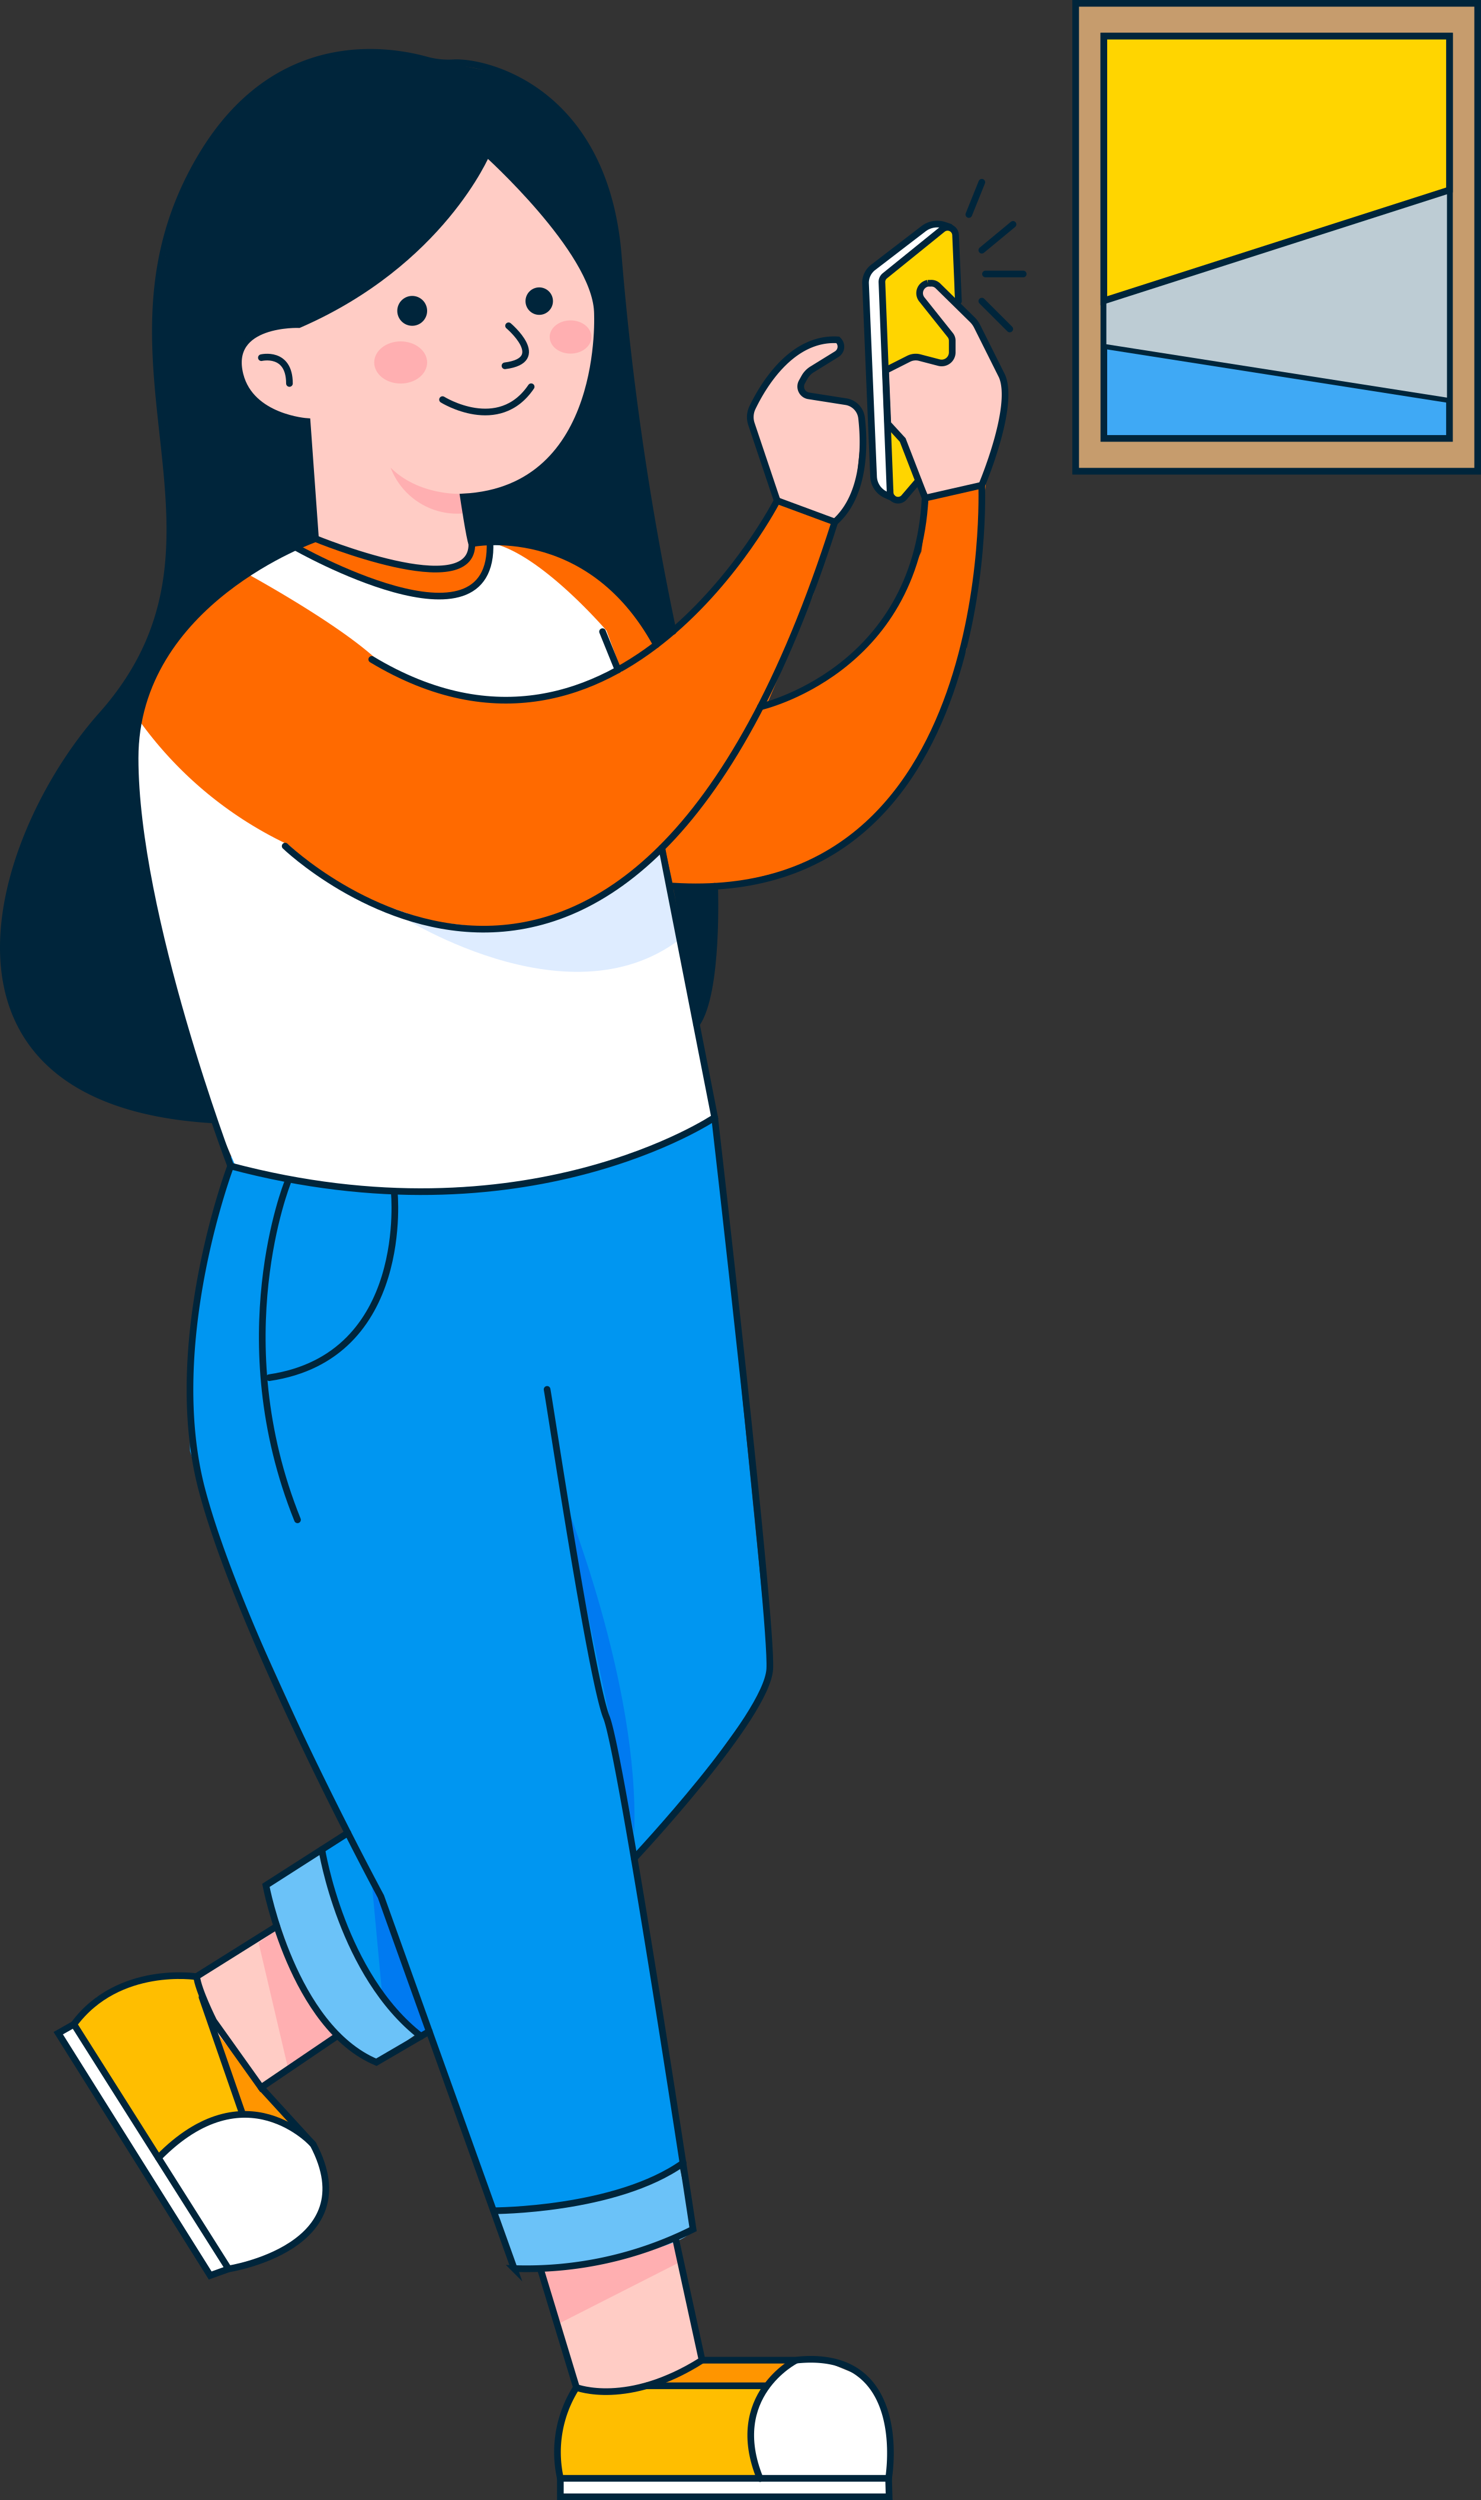 <svg xmlns="http://www.w3.org/2000/svg" viewBox="0 0 222.22 374.95"><rect x="0" y="0" width="222.22" height="374.95" fill="#333333" stroke="none"/><defs><style>.cls-1{fill:#fff;}.cls-2{fill:#ff9500;}.cls-3{fill:#ffbe00;}.cls-17,.cls-4{fill:#ffd500;}.cls-5{fill:#ffccc5;}.cls-6{fill:#ffafb1;}.cls-7{fill:#6bc2f8;}.cls-8{fill:#0096f1;}.cls-9{fill:#007af1;}.cls-10{fill:#deecff;}.cls-11{fill:#ff6a00;}.cls-12{fill:#00253b;}.cls-13{fill:none;}.cls-13,.cls-14,.cls-15,.cls-16,.cls-17{stroke:#00253b;stroke-miterlimit:10;}.cls-13,.cls-14,.cls-15,.cls-16{stroke-linecap:round;}.cls-14{fill:#c69c6d;}.cls-15{fill:#3fa9f5;}.cls-16{fill:#bdccd4;stroke-width:0.75px;}</style></defs><g id="Layer_2" data-name="Layer 2"><g id="Layer_13" data-name="Layer 13"><path class="cls-1" d="M12.14,303.59l33,16,3,4.6s2.19,9.28-4,12.21a59.55,59.55,0,0,1-9.35,3.75l-3,1.08-.87-1L8.74,305.12l2.61-1.53Z"/><polygon class="cls-2" points="36.41 316.68 44.61 319.62 36.41 309.19 29.51 301 36.41 316.68"/><polygon class="cls-1" points="119.14 353.96 104.59 363.83 84.08 371.68 84.08 374.45 133.41 374.45 133.33 371.68 133.37 364.49 130.57 356.92 124.52 354.43 119.14 353.96"/><polygon class="cls-3" points="88.29 355.98 99.27 357.8 114.81 357.8 113.18 361.55 112.65 367.78 114.05 371.68 84.08 371.68 83.63 364.86 87.09 355.98 88.29 355.98"/><polyline class="cls-3" points="29.51 296.45 21.77 296.86 14.55 299.52 11.35 303.59 23.76 323.27 29.98 318.28 36.41 316.68 29.51 296.45"/><polyline class="cls-2" points="97.04 357.8 114.81 357.8 118.51 353.96 105.34 353.96 97.04 357.8"/><polygon class="cls-1" points="143.11 34.54 140.18 33.69 130.25 41.09 130.25 44.49 131.23 72.16 132.92 74.19 134.81 75.01 143.11 34.54"/><polygon class="cls-4" points="141.83 34.54 132.33 41.96 133.88 74.64 134.81 75.01 142.56 66.44 143.29 45.34 143.11 34.54 141.83 34.54"/><polygon class="cls-5" points="84.08 348.36 102.17 339.17 101.35 335.61 81.19 340.22 84.08 348.36"/><polyline class="cls-5" points="81.19 340.22 86.49 358.05 94.23 358.69 105.34 353.96 101.35 335.61 81.19 340.22"/><polygon class="cls-5" points="29.51 296.45 43.48 287.95 52.16 304.83 39.18 313.07 31.89 304.08 29.51 296.45"/><polygon class="cls-5" points="133.1 55.42 136.52 53.71 141.55 54.41 142.78 53.36 142.78 50.61 138.07 44.43 138.64 42.73 140.09 42.73 143.29 45.34 146.17 48.24 150.7 57 150.7 62.53 147.87 72.57 139.32 74.47 135.53 66.25 133.1 63.93 133.1 55.42"/><polygon class="cls-5" points="121.04 59 127.33 60.34 129.13 62.06 129.13 66.19 128.37 73.55 125.42 78.46 116.9 75.3 112.58 62.66 113.78 59.45 117.11 54.55 122.22 51.43 125.5 50.54 125.99 51.32 126.12 52.37 123.23 54.55 120.86 56.36 120.15 57.99 121.04 59"/><polygon class="cls-6" points="84.08 348.36 102.17 339.17 100.39 331.32 81.08 335.61 81.19 340.22 84.08 348.36"/><polygon class="cls-6" points="38.81 291.38 43.25 310.31 50.53 305.38 48.29 287.43 43.48 287.95 38.81 291.38"/><path class="cls-7" d="M74.07,331.55l3.12,8.67s24.49-1.57,26.84-5.9l-2.62-11.9-27.34,9.13"/><polygon class="cls-7" points="56.47 309.28 70.35 299.52 48.29 277.84 39.9 282.75 44.99 297.29 50.53 305.38 56.47 309.28"/><path class="cls-8" d="M104,162.56l3.25,5.4,8.22,82.35-1.4,4.1-11.5,15.88-7.44,8.4,7.35,45.69s-10.67,8.22-28.44,7.17l-9.66-26.9-1.24.73s-9-4.39-14.88-27.54l3.9-2.95L34.3,235.59l-5.8-18V201.3l3.51-18,3.52-12.89Z"/><path class="cls-9" d="M84.4,224.19S96,252.42,95.16,274.89Z"/><polygon class="cls-9" points="55.73 281.75 57.38 299.52 63.17 305.38 64.42 304.65 55.73 281.75"/><path class="cls-1" d="M33.3,89.4l6.93-9.64L48.7,83.3l16.17,3.94L71,84.58l3-5.82,20.11,2L100,111.34l-1.18,16.33,6,27.57L107.28,168,100,171.33s-19.39,7.49-25.24,6.7-17.14,3-39.33-2.95L28,158,16.57,121.24l4.49-13,3-5.46L33.3,89.4"/><path class="cls-10" d="M59.29,136.88s25.66,16.94,42.7,4L99.7,126.9l-40.41,10"/><path class="cls-11" d="M36,85.45S50.32,93.13,56.63,99,77,105.12,77,105.12l11.68-2.39,4.61-2L91,94.57s-12.31-14.4-19.61-13.2h0l18.84-8,11.31,21.14,6.75-6.78L116.9,75.3l8.52,3.16L122,89.25l-7.1,16.82,9.83-4.81,8.7-8.4,4.82-10.14,1.12-8.25,8.55-1.9-1.12,10.28L145,97.43l-4.2,11.94-4,7.08-6.33,7.28-8.18,5.69-11.68,3-9.6.42L99.7,126.9l-7.59,6.44-10.66,4.78-8,1.07-8.83-1-7.93-2.74-7.91-3.74-5.46-5a57.87,57.87,0,0,1-23.15-19.68L31.86,83.51Z"/><polyline class="cls-11" points="44.54 82.16 55.59 87.31 63.75 89.26 69.53 88.81 71.86 86.98 73.36 84.72 74.03 78.76 46.2 77.34 44.54 82.16"/><polyline class="cls-12" points="73.05 23.02 62.31 73.55 70.8 81.53 78.87 81.67 85.61 83.84 90.62 87.01 94.44 90.74 98.49 96.68 100.95 94.68 95.83 65.76 92.18 33.98 88.75 23.02 82.48 15.31 75.77 11.13 67.28 9.45 60.12 8.2 53.74 8.2 45.99 9.5 38.56 13.68 32.2 20.41 26.35 31.48 23.53 44.38 23.89 59.89 25.48 79.4 24.51 89.46 21.56 98.01 16.28 106.06 8.65 116.28 3.45 127.06 0.95 136.5 0.95 147.26 3.22 153.92 7.41 159.41 14.51 164.1 22.12 166.62 31.77 167.94 23.84 139.35 20.27 117.92 21.06 108.22 22.8 102.51 26.8 94.81 32.04 89.87 38.61 85.09 47.34 80.78 73.05 23.02 73.05 23.02"/><polygon class="cls-12" points="107.28 132.92 106.71 146.04 104.49 153.59 100.99 132.84 107.28 132.92"/><path class="cls-5" d="M47.34,80.78s22.32,10.35,23.46.75l-1.27-7,6.24-1.19,6.7-4.25,3.86-5.52,2.35-6.82.95-10.07L88.37,42l-5.13-8.07L73.05,23l-5.52,8.66-6.82,7.07-7.64,5.63-8.21,4.3-2.62.18L38,50.33l-2,2.72L36.26,57l3,3.83,3.57,2.09,3.29.38Z"/><ellipse class="cls-6" cx="60.12" cy="54.36" rx="3.97" ry="3.16"/><ellipse class="cls-6" cx="85.61" cy="50.54" rx="3.13" ry="2.49"/><path class="cls-6" d="M69,74.06s-6.22.24-10.39-3.93A10.7,10.7,0,0,0,69.53,77Z"/><circle class="cls-12" cx="61.85" cy="46.62" r="2.24"/><circle class="cls-12" cx="80.91" cy="45.16" r="2.06"/><path class="cls-13" d="M66.4,59.93S74.83,65.2,79.7,58"/><path class="cls-13" d="M76.31,48.86s6.11,5.15-.54,6"/><path class="cls-13" d="M39.22,53.64s4.21-1,4.21,3.87"/><path class="cls-13" d="M42.79,126.89s51.32,49.43,82.47-48.61l-8.65-3.2S92.92,121.27,55.78,98.89"/><path class="cls-13" d="M47.34,80.78S71,90.53,70.8,81.53c0,0,17.49-3.55,27.69,15.15"/><path class="cls-13" d="M114.1,106s23.38-5.25,24.71-31.3l8.49-1.93S149.93,136,101,132.89"/><line class="cls-13" x1="90.41" y1="94.73" x2="92.73" y2="100.46"/><path class="cls-13" d="M34.61,174.86s-10.12,26.64-4.3,48.62,26.84,60.94,26.84,60.94l20,55.8a55.66,55.66,0,0,0,26.84-5.9S93.27,263.18,91,257.56,82.58,211,82.09,208.37"/><path class="cls-13" d="M107.23,167.57s8.7,75.58,8.27,82.74-20.34,28.38-20.34,28.38"/><path class="cls-13" d="M52.19,274.89,39.9,282.75s4,21.24,16.57,26.53l7.94-4.63"/><path class="cls-13" d="M81.08,340.23l5.41,17.82s7.68,3,18.85-4.09l-4-18.35"/><path class="cls-13" d="M86.49,358.05a18,18,0,0,0-2.41,13.63h49.25s3.44-19.62-13.94-17.72h-14"/><path class="cls-13" d="M119.39,354s-10.44,5.3-5.34,17.72"/><polyline class="cls-13" points="84.08 371.68 84.08 374.45 133.41 374.45 133.33 371.68"/><line class="cls-13" x1="97.04" y1="357.8" x2="114.81" y2="357.8"/><path class="cls-13" d="M50.66,305.29l-11.48,7.78-7.13-10s-2.35-4.69-2.54-6.66l12-7.51"/><path class="cls-13" d="M29.51,296.45s-11.74-1.86-18.42,7.14L34.3,340.27s20.85-3.2,12.69-18.66l-7.81-8.54"/><polyline class="cls-13" points="11.09 303.59 8.74 304.92 31.54 341.26 34.3 340.27"/><path class="cls-13" d="M47,321.61s-10.12-11.38-23.23,2"/><line class="cls-13" x1="30.31" y1="299.52" x2="36.41" y2="317.1"/><path class="cls-13" d="M74.07,331.55s18.33,0,28.44-7.17"/><path class="cls-13" d="M48.29,277.39s3,18.83,14.88,28"/><path class="cls-13" d="M43.14,177.36s-9.45,23.44,1.5,50.57"/><path class="cls-13" d="M59.15,178.7s2.57,24.77-18.74,27.91"/><path class="cls-13" d="M143.81,45.16l-.43-9.92a1.2,1.2,0,0,0-1.95-.88l-8.66,7a1.19,1.19,0,0,0-.44,1l1.23,31.5a1.19,1.19,0,0,0,2.1.73l2.13-2.49"/><path class="cls-13" d="M133.88,74.64l-1-.45a3.12,3.12,0,0,1-1.8-2.68l-1.21-29a2.92,2.92,0,0,1,1.13-2.4l7.56-5.8a3.4,3.4,0,0,1,3.15-.53l.81.27"/><path class="cls-13" d="M116.61,75.08l-3.86-11.49a3.25,3.25,0,0,1,.15-2.45c1.44-3,5.76-10.59,12.81-10.17l.05.05a1.33,1.33,0,0,1-.22,2.1l-3.71,2.29a3.33,3.33,0,0,0-1.11,1.16l-.4.72a1.41,1.41,0,0,0,1,2.07l5.61.88a2.8,2.8,0,0,1,2.35,2.46c.43,3.74.63,11.46-4,15.58"/><path class="cls-13" d="M147.3,72.79s5-11.75,3.06-16.36l-3.77-7.54a3.78,3.78,0,0,0-.75-1l-5.09-5a1.4,1.4,0,0,0-1.12-.41l-.42,0a1.51,1.51,0,0,0-.88,2.44l4.26,5.34a1.36,1.36,0,0,1,.29.84v1.74a1.59,1.59,0,0,1-2,1.54L138,53.63a2.36,2.36,0,0,0-1.69.19l-3.43,1.73.33,8,2.24,2.44,3.4,8.78"/><path class="cls-13" d="M70.8,81.53c-.3-.52-1.27-7-1.27-7,21.7-1.11,20.1-27.85,20.1-27.85C89.2,37.51,73.05,23,73.05,23S66.19,39.41,44.86,48.68c0,0-10.85-.41-8.84,7.54,1.64,6.46,10.06,7,10.06,7l1.26,17.57s-27.07,9.38-27.07,32.91,14.34,61.17,14.34,61.17c44.39,11.79,72.62-7.29,72.62-7.29l-7.92-40.4"/><path class="cls-13" d="M31.77,167.94c-45.11-2.77-32.71-42.49-16.49-60.72C38.8,80.78,11.6,53.93,30.47,23,41.27,5.34,57.12,7.1,64,9a12.23,12.23,0,0,0,4,.42c4.74-.3,22.75,3.89,24.77,28.91A448.63,448.63,0,0,0,101,94.68"/><path class="cls-13" d="M107.23,132.92s.62,16-2.74,20.67"/><path class="cls-13" d="M73.52,81.27c.74,17.83-29.2.77-29.2.77"/><line class="cls-13" x1="147.32" y1="37.52" x2="152" y2="33.65"/><line class="cls-13" x1="147.87" y1="41.09" x2="153.53" y2="41.09"/><line class="cls-13" x1="147.32" y1="45.16" x2="151.51" y2="49.34"/><line class="cls-13" x1="145.37" y1="32.17" x2="147.32" y2="27.33"/><rect class="cls-14" x="161.4" y="0.5" width="60.32" height="70.17"/><polygon class="cls-15" points="165.63 5.42 165.63 39.28 165.63 65.75 217.49 65.75 217.49 5.42 165.63 5.42"/><polygon class="cls-16" points="165.63 45.11 217.49 28.49 217.49 60.07 165.63 51.95 165.63 45.11"/><polygon class="cls-17" points="217.49 5.42 217.49 28.49 165.63 45.11 165.63 5.42 217.49 5.42"/></g></g></svg>